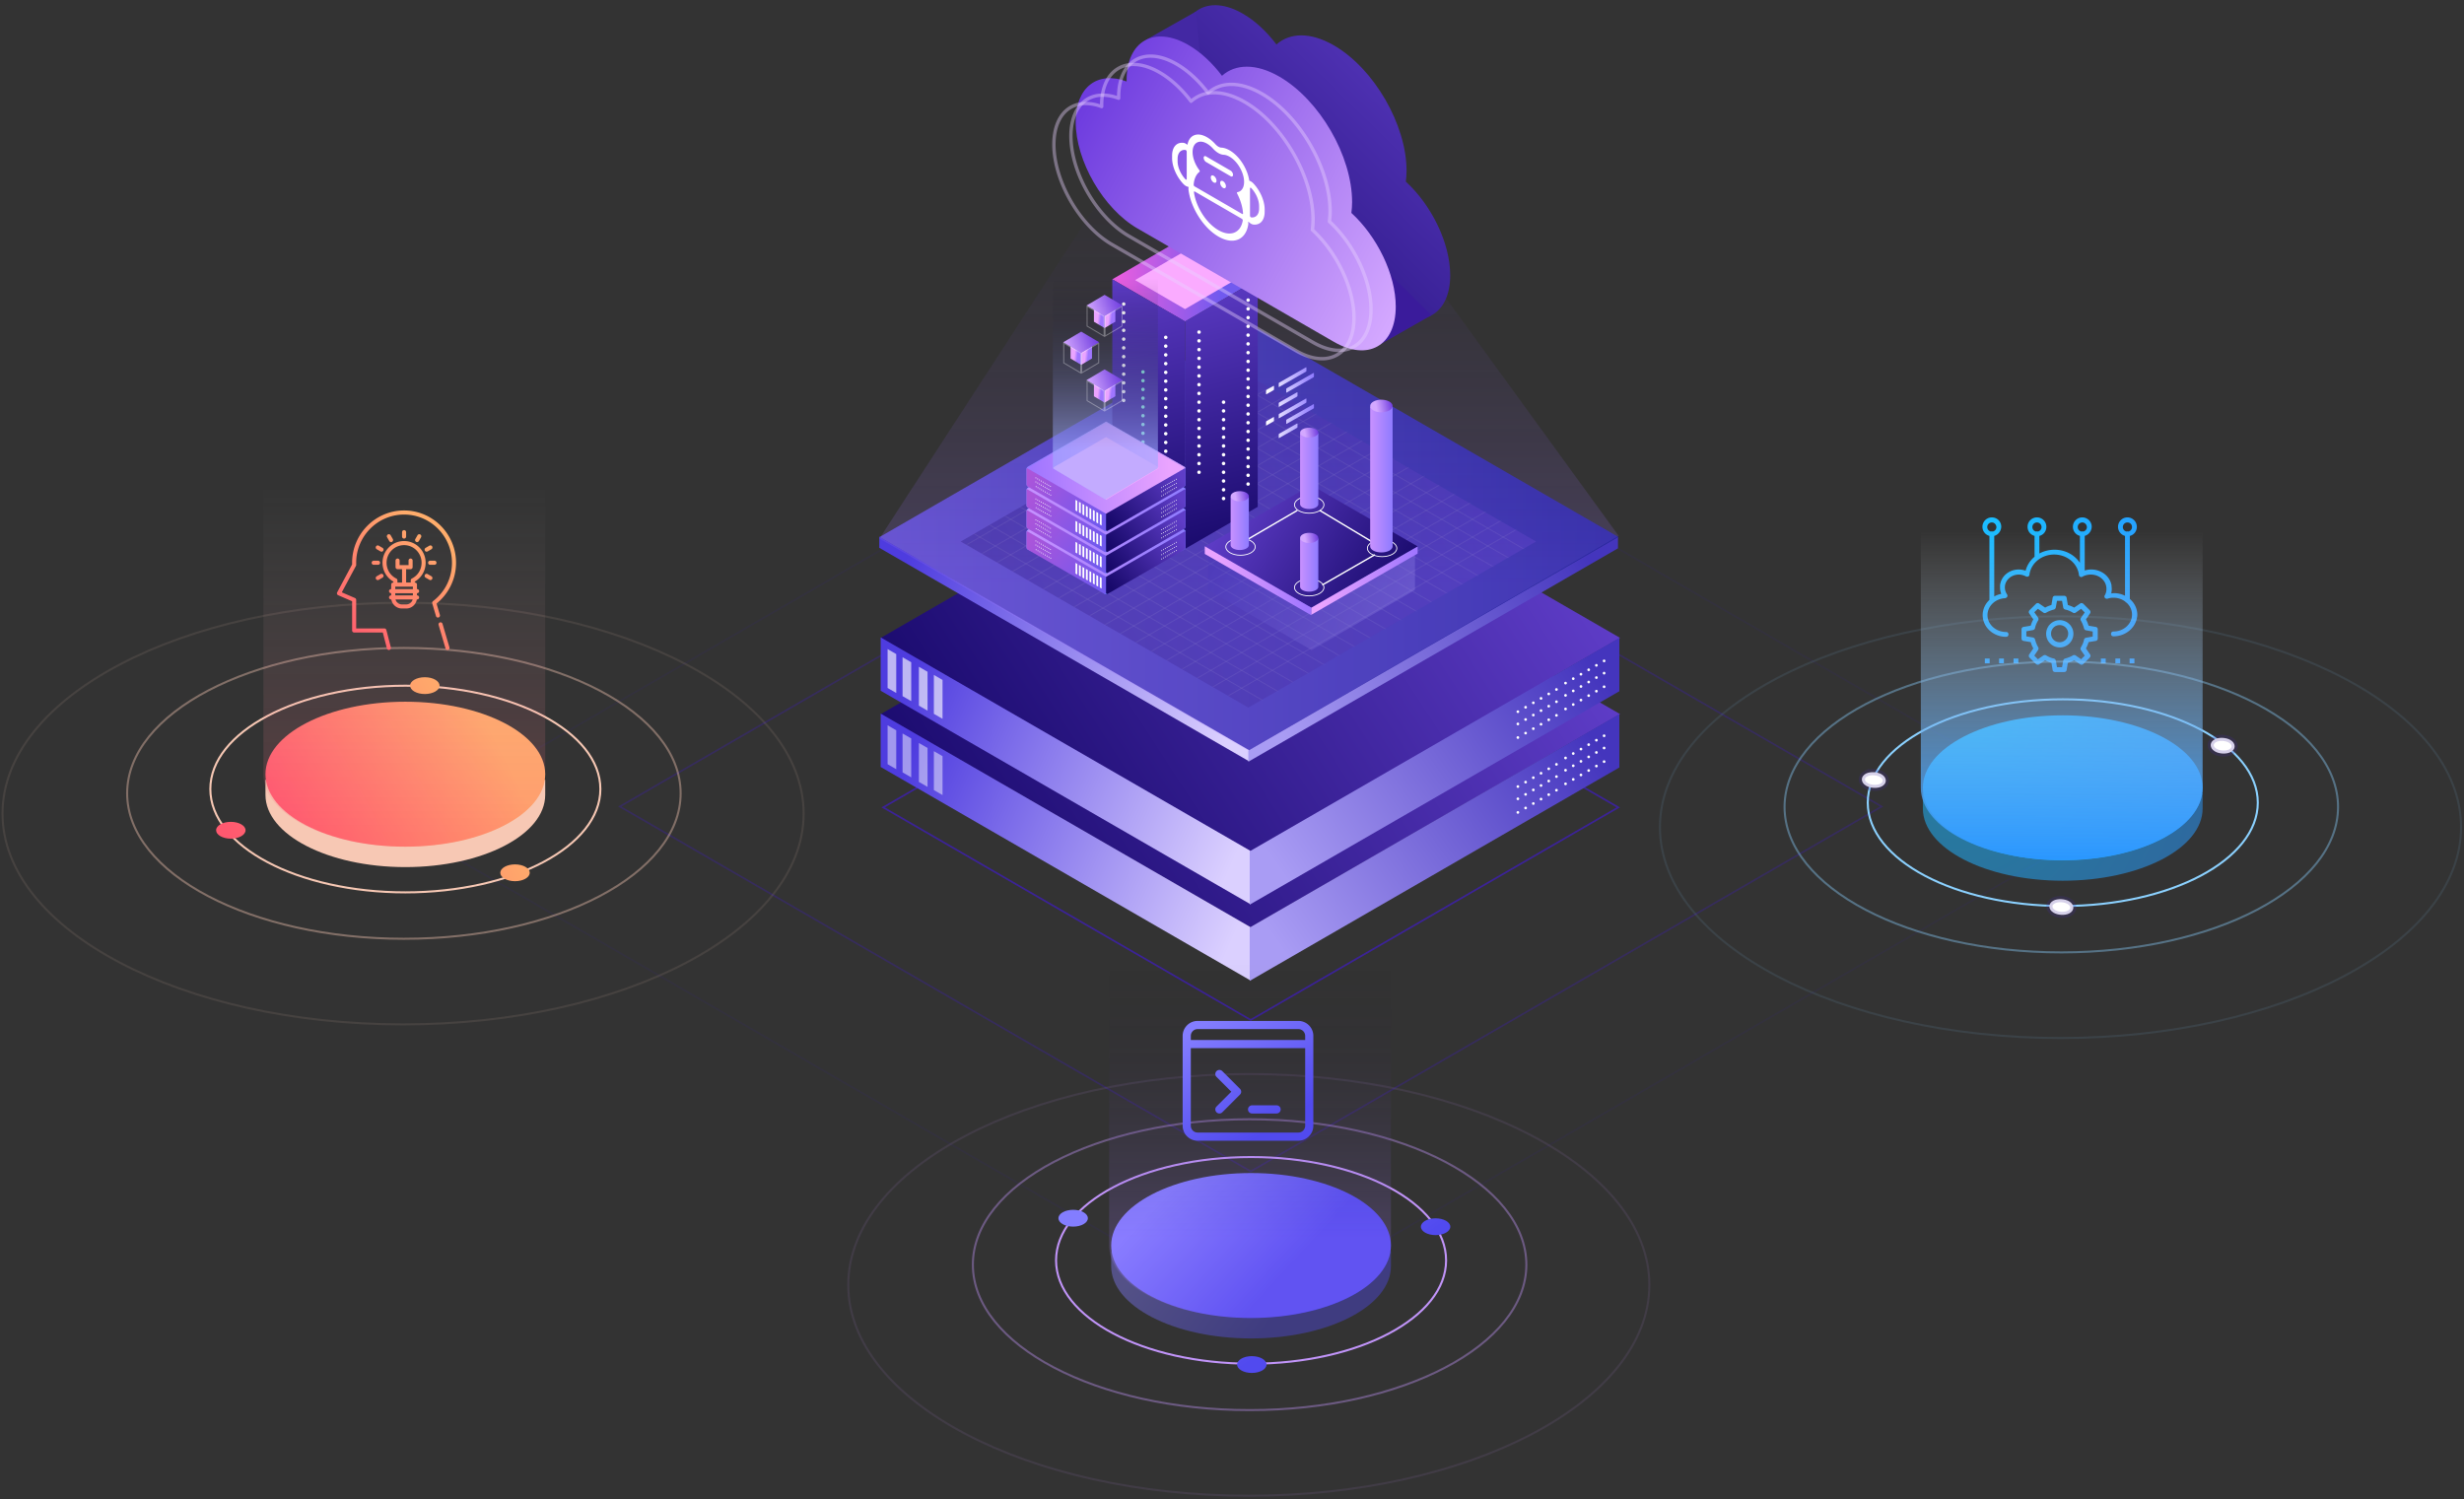 <svg width="1448" height="881" viewBox="0 0 1448 881" xmlns="http://www.w3.org/2000/svg" xmlns:xlink="http://www.w3.org/1999/xlink"><rect x="0" y="0" width="1448" height="881" fill="#333333" stroke="none"/><defs><linearGradient x1="0%" y1="66.571%" x2="94.464%" y2="31.537%" id="E"><stop stop-color="#18096B" offset="0%"/><stop stop-color="#5F3DC8" offset="100%"/></linearGradient><linearGradient x1="0%" y1="66.667%" x2="94.464%" y2="31.43%" id="a"><stop stop-color="#18096B" offset="0%"/><stop stop-color="#5F3DC8" offset="100%"/></linearGradient><linearGradient x1="98.543%" y1="73.964%" x2="0%" y2="23.958%" id="c"><stop stop-color="#A99CF4" offset="0%"/><stop stop-color="#4435BD" offset="100%"/></linearGradient><linearGradient x1="100%" y1="50%" x2="0%" y2="50%" id="d"><stop stop-color="#26259E" offset="0%"/><stop stop-color="#5F50CC" offset="100%"/></linearGradient><linearGradient x1="0%" y1="66.667%" x2="94.464%" y2="31.43%" id="e"><stop stop-color="#18096B" offset="0%"/><stop stop-color="#5F3DC8" offset="100%"/></linearGradient><linearGradient x1="0%" y1="66.322%" x2="86.049%" y2="38.154%" id="Z"><stop stop-color="#FF586F" offset="0%"/><stop stop-color="#FFAD6B" offset="100%"/></linearGradient><linearGradient x1="0%" y1="41.479%" x2="100%" y2="64.04%" id="h"><stop stop-color="#4E3CDF" offset="0%"/><stop stop-color="#DBD0FF" offset="100%"/></linearGradient><linearGradient x1="98.543%" y1="66.982%" x2="0%" y2="31.546%" id="i"><stop stop-color="#A99CF4" offset="0%"/><stop stop-color="#4435BD" offset="100%"/></linearGradient><linearGradient x1="39.045%" y1="0%" x2="39.045%" y2="77.703%" id="j"><stop stop-opacity="0" offset="0%"/><stop stop-color="#A076FF" offset="100%"/></linearGradient><linearGradient x1="25.314%" y1="50%" x2="95.236%" y2="50%" id="k"><stop stop-color="#715AEF" offset="0%"/><stop stop-color="#E75DDF" offset="100%"/></linearGradient><linearGradient x1="46.362%" y1="100%" x2="53.235%" y2="-5.71%" id="l"><stop stop-color="#18096B" offset="0%"/><stop stop-color="#5F3DC8" offset="100%"/></linearGradient><linearGradient x1="13.563%" y1="100%" x2="76.27%" y2="13.71%" id="Y"><stop stop-color="#FF586F" offset="0%"/><stop stop-color="#FFAD6B" offset="100%"/></linearGradient><linearGradient x1="0%" y1="-79200.683%" x2="100%" y2="-79200.683%" id="n"><stop stop-color="#C891FF" offset="0%"/><stop stop-color="#8F7BFF" offset="100%"/></linearGradient><linearGradient x1="98.543%" y1="78.574%" x2="0%" y2="18.949%" id="p"><stop stop-color="#7159EE" offset="0%"/><stop stop-color="#AB55DA" offset="100%"/></linearGradient><linearGradient x1="0%" y1="81.07%" x2="94.464%" y2="15.382%" id="q"><stop stop-color="#18096B" offset="0%"/><stop stop-color="#5F3DC8" offset="100%"/></linearGradient><linearGradient x1="59.009%" y1="96.799%" x2="59.009%" y2="0%" id="X"><stop stop-color="#FF586F" offset="0%"/><stop stop-color="#D8D8D8" stop-opacity="0" offset="100%"/></linearGradient><linearGradient x1="0%" y1="63.429%" x2="86.049%" y2="40.253%" id="W"><stop stop-color="#FF586F" offset="0%"/><stop stop-color="#FFAD6B" offset="100%"/></linearGradient><linearGradient x1="8.208%" y1="7.986%" x2="64.382%" y2="92.014%" id="V"><stop stop-color="#837DFF" offset="0%"/><stop stop-color="#514AEF" offset="100%"/></linearGradient><linearGradient x1="89.674%" y1="48.069%" x2="3.32%" y2="50%" id="w"><stop stop-color="#EAA4FF" offset="0%"/><stop stop-color="#A076FF" offset="100%"/></linearGradient><linearGradient x1="39.045%" y1="0%" x2="39.045%" y2="77.703%" id="y"><stop stop-opacity="0" offset="0%"/><stop stop-color="#9EABFF" offset="100%"/></linearGradient><linearGradient x1="89.967%" y1="38.201%" x2="15.802%" y2="58.031%" id="z"><stop stop-color="#84F1E0" offset="0%"/><stop stop-color="#EEFDFB" offset="100%"/></linearGradient><linearGradient x1="62.925%" y1="44.57%" x2="34.793%" y2="50%" id="A"><stop stop-color="#EAA4FF" offset="0%"/><stop stop-color="#A076FF" offset="100%"/></linearGradient><linearGradient x1="62.843%" y1="44.57%" x2="34.889%" y2="50%" id="B"><stop stop-color="#EAA4FF" offset="0%"/><stop stop-color="#A076FF" offset="100%"/></linearGradient><linearGradient x1="0%" y1="41.94%" x2="100%" y2="63.279%" id="C"><stop stop-color="#6E3CDF" offset="0%"/><stop stop-color="#D4A8FF" offset="100%"/></linearGradient><linearGradient x1="98.543%" y1="65.542%" x2="0%" y2="33.111%" id="D"><stop stop-color="#A99CF4" offset="0%"/><stop stop-color="#4435BD" offset="100%"/></linearGradient><linearGradient x1="0%" y1="37.975%" x2="100%" y2="69.813%" id="b"><stop stop-color="#4E3CDF" offset="0%"/><stop stop-color="#DBD0FF" offset="100%"/></linearGradient><linearGradient x1="89.674%" y1="47.763%" x2="3.32%" y2="50%" id="F"><stop stop-color="#EAA4FF" offset="0%"/><stop stop-color="#A076FF" offset="100%"/></linearGradient><linearGradient x1="89.674%" y1="47.725%" x2="3.32%" y2="50%" id="G"><stop stop-color="#EAA4FF" offset="0%"/><stop stop-color="#A076FF" offset="100%"/></linearGradient><linearGradient x1="0%" y1="-79200.683%" x2="100%" y2="-79200.683%" id="H"><stop stop-color="#C891FF" offset="0%"/><stop stop-color="#8F7BFF" offset="100%"/></linearGradient><linearGradient x1="100%" y1="35.507%" x2="25.451%" y2="42.734%" id="I"><stop stop-color="#6E3CDF" offset="0%"/><stop stop-color="#D4A8FF" offset="100%"/></linearGradient><linearGradient x1="0%" y1="-79200.683%" x2="100%" y2="-79200.683%" id="J"><stop stop-color="#C891FF" offset="0%"/><stop stop-color="#8F7BFF" offset="100%"/></linearGradient><linearGradient x1="100%" y1="34.184%" x2="25.451%" y2="42.07%" id="K"><stop stop-color="#6E3CDF" offset="0%"/><stop stop-color="#D4A8FF" offset="100%"/></linearGradient><linearGradient x1="0%" y1="-79200.683%" x2="100%" y2="-79200.683%" id="L"><stop stop-color="#C891FF" offset="0%"/><stop stop-color="#8F7BFF" offset="100%"/></linearGradient><linearGradient x1="100%" y1="34.371%" x2="25.451%" y2="42.164%" id="M"><stop stop-color="#6E3CDF" offset="0%"/><stop stop-color="#D4A8FF" offset="100%"/></linearGradient><linearGradient x1="0%" y1="-79200.683%" x2="100%" y2="-79200.683%" id="N"><stop stop-color="#FFF" offset="0%"/><stop stop-color="#8F7BFF" offset="100%"/></linearGradient><linearGradient x1="0%" y1="98.076%" x2="94.464%" y2="-3.567%" id="O"><stop stop-color="#18096B" offset="0%"/><stop stop-color="#5F3DC8" offset="100%"/></linearGradient><linearGradient x1="0%" y1="27.8%" x2="100%" y2="86.577%" id="P"><stop stop-color="#6E3CDF" offset="0%"/><stop stop-color="#D4A8FF" offset="100%"/></linearGradient><linearGradient x1="39.045%" y1="0%" x2="39.045%" y2="77.703%" id="U"><stop stop-opacity="0" offset="0%"/><stop stop-color="#A076FF" offset="100%"/></linearGradient><linearGradient x1="8.208%" y1="33.678%" x2="64.382%" y2="66.322%" id="R"><stop stop-color="#837DFF" offset="0%"/><stop stop-color="#514AEF" offset="100%"/></linearGradient><linearGradient x1="8.208%" y1="41.345%" x2="64.382%" y2="58.655%" id="S"><stop stop-color="#837DFF" offset="0%"/><stop stop-color="#514AEF" offset="100%"/></linearGradient><linearGradient x1="8.208%" y1="36.571%" x2="64.382%" y2="63.429%" id="T"><stop stop-color="#837DFF" offset="0%"/><stop stop-color="#514AEF" offset="100%"/></linearGradient><linearGradient x1="50%" y1="8.885%" x2="50%" y2="100%" id="ac"><stop stop-color="#D8D8D8" stop-opacity="0" offset="0%"/><stop stop-color="#2A97FF" offset="100%"/></linearGradient><path d="M46.837.003L1.786 25.973c-1.066.625-1.724.782-1.724 2.002L46.837 55.79l46.775-27.94c0-1.22-.658-1.252-1.723-1.877L46.837.003z" id="v"/><path d="M46.837.003L1.786 25.973c-1.066.625-1.724.782-1.724 2.002L46.837 55.79l46.775-27.94c0-1.22-.658-1.252-1.723-1.877L46.837.003z" id="t"/><path d="M46.837.003L1.786 25.973c-1.066.625-1.724.782-1.724 2.002L46.837 55.79l46.775-27.94c0-1.22-.658-1.252-1.723-1.877L46.837.003z" id="r"/><path d="M46.837.003L1.786 25.973c-1.066.625-1.724.782-1.724 2.002L46.837 55.79l46.775-27.94c0-1.22-.658-1.252-1.723-1.877L46.837.003z" id="m"/><path id="f" d="M0 97.6L169.048 0l169.048 97.6-169.048 97.6z"/><radialGradient cx="11.133%" cy="0%" fx="11.133%" fy="0%" r="121.892%" gradientTransform="scale(.998 1) rotate(43.097 .111 0)" id="Q"><stop stop-color="#1ABFFF" offset="0%"/><stop stop-color="#2A97FF" offset="100%"/></radialGradient><radialGradient cx="11.133%" cy="0%" fx="11.133%" fy="0%" r="229.253%" gradientTransform="scale(.416 1) rotate(21.301 .19 .415)" id="aa"><stop stop-color="#1ABFFF" offset="0%"/><stop stop-color="#2A97FF" offset="100%"/></radialGradient><radialGradient cx="11.133%" cy="0%" fx="11.133%" fy="0%" r="190.629%" gradientTransform="scale(.518 1) rotate(25.905 .163 .225)" id="ab"><stop stop-color="#1ABFFF" offset="0%"/><stop stop-color="#2A97FF" offset="100%"/></radialGradient></defs><g fill="none" fill-rule="evenodd"><path d="M735 349.578L951.001 474.5 735 599.422 518.999 474.5 735 349.578z" stroke="#3B2298"/><path d="M735 259.578L1105.754 474 735 688.422 364.246 474 735 259.578z" stroke="#3B2298" opacity=".4"/><path d="M735 197.578L1233.706 486 735 774.422 236.294 486 735 197.578z" stroke="#3B2298" opacity=".1"/><path fill="url(#a)" d="M.8 125.414L218.023 0l217.223 125.414-217.223 125.414z" transform="translate(516.8 294.259)"/><path fill="url(#b)" d="M.733 125.136L217.956 250.55v31.354L.733 156.49z" transform="translate(516.8 294.259)"/><path d="M548.8 441.458l5.091 2.94v22.862l-5.091-2.94v-22.862zm-8.8-4.8l5.091 2.94v22.862L540 459.52v-22.862zm-9.6-5.6l5.091 2.94v22.862l-5.091-2.94v-22.862zm-8.8-4.8l5.091 2.94v22.862l-5.091-2.94v-22.862z" fill="#FFF" opacity=".472"/><path fill="url(#c)" transform="matrix(-1 0 0 1 1169.223 294.259)" d="M217.6 125.44l217.223 125.414v31.353L217.6 156.793z"/><g stroke="#FFF" stroke-dasharray="0,5.232" stroke-linecap="round" stroke-width="1.6"><path d="M920 452.658l26.4-15.2m-26.4 23.2l26.4-15.2m-26.4 0l26.4-15.2M892 469.458l26.4-15.2m-26.4 23.2l26.4-15.2m-26.4 0l26.4-15.2"/></g><path fill="url(#a)" d="M.8 125.414L218.023 0l217.223 125.414-217.223 125.414z" transform="translate(516.8 249.459)"/><path fill="url(#b)" d="M.733 125.136L217.956 250.55v31.354L.733 156.49z" transform="translate(516.8 249.459)"/><path d="M548.8 396.659l5.091 2.939v22.862l-5.091-2.94V396.66zm-8.8-4.8l5.091 2.939v22.862L540 414.72V391.86zm-9.6-5.6l5.091 2.939v22.862l-5.091-2.94V386.26zm-8.8-4.8l5.091 2.939v22.862l-5.091-2.94V381.46z" fill="#FFF" opacity=".628"/><path fill="url(#c)" transform="matrix(-1 0 0 1 1169.223 249.459)" d="M217.6 125.44l217.223 125.414v31.353L217.6 156.793z"/><g stroke="#FFF" stroke-dasharray="0,5.232" stroke-linecap="round" stroke-width="1.6"><path d="M920 408.659l26.4-15.2m-26.4 23.2l26.4-15.2m-26.4 0l26.4-15.2M892 425.458l26.4-15.2m-26.4 23.2l26.4-15.2m-26.4 0l26.4-15.2"/></g><g><path fill="url(#d)" d="M.8 125.414L218.023 0l217.223 125.414-217.223 125.414z" transform="translate(516 190.259)"/><path fill="url(#e)" opacity=".391" d="M48.578 128l169.048-97.6L386.674 128l-169.048 97.6z" transform="translate(516 190.259)"/><g opacity=".435" transform="translate(564.8 220.659)"><mask id="g" fill="#fff"><use xlink:href="#f"/></mask><g fill="#D8D8D8" opacity=".224" mask="url(#g)"><path d="M-31.302 70.882l.566-.326 226.274 130.64-.566.326zM41.106 29.078l.565-.327 226.274 130.64-.565.326zM-22.251 65.657l.565-.327L204.59 195.97l-.566.326zM50.157 23.852l.565-.327 226.274 130.64-.565.326zM-13.2 60.431l.565-.327 226.275 130.64-.566.327zM59.207 18.626l.566-.326 226.274 130.64-.565.326zM-4.15 55.205l.566-.326 226.275 130.64-.566.326zM68.258 13.4l.566-.326 226.274 130.64-.565.326zM4.902 49.98l.565-.327 226.275 130.64-.566.326zM77.31 8.175l.565-.326 226.274 130.64-.565.326zM13.953 44.754l.565-.326 226.274 130.64-.565.326zM86.36 2.95l.566-.327L313.2 133.263l-.565.326zM23.004 39.529l.565-.327 226.274 130.64-.565.326zM95.411-2.276l.566-.326 226.274 130.639-.565.327zM32.055 34.303l.565-.326 226.274 130.639-.565.327zM104.462-7.501l.566-.327 226.274 130.64-.566.326z"/><g><path d="M107.098-16.318l.566-.326 226.274 130.64-.566.326zM116.149-21.543l.565-.327L342.99 108.77l-.566.326z"/></g></g><g fill="#D8D8D8" opacity=".224" mask="url(#g)"><path d="M360.902 70.882l-.566-.326-226.274 130.64.566.326zM288.494 29.078l-.565-.327-226.274 130.64.565.326zM351.851 65.657l-.565-.327L125.01 195.97l.566.326zM279.443 23.852l-.565-.327-226.274 130.64.565.326zM342.8 60.431l-.565-.327-226.275 130.64.566.327zM270.392 18.626l-.565-.326L43.553 148.94l.565.326zM333.75 55.205l-.566-.326-226.275 130.64.566.326zM261.342 13.4l-.566-.326-226.274 130.64.565.326zM324.698 49.98l-.565-.327-226.275 130.64.566.326zM252.29 8.175l-.565-.326L25.45 138.489l.565.326zM315.647 44.754l-.565-.326-226.275 130.64.566.326zM243.24 2.95l-.566-.327L16.4 133.263l.565.326zM306.596 39.529l-.565-.327-226.274 130.64.565.326zM234.189-2.276l-.566-.326L7.349 128.037l.565.327zM297.545 34.303l-.565-.326L70.706 164.616l.565.327zM225.138-7.501l-.566-.327-226.274 130.64.566.326z"/><g><path d="M222.502-16.318l-.566-.326-226.274 130.64.566.326zM213.451-21.543l-.565-.327L-13.39 108.77l.566.326z"/></g></g></g><path fill="url(#h)" d="M.733 125.136L217.956 250.55v6.554L.733 131.69z" transform="translate(516 190.259)"/><path fill="url(#i)" transform="matrix(-1 0 0 1 1168.423 190.259)" d="M217.6 125.44l217.223 125.414v6.553L217.6 131.993z"/></g><path fill-opacity=".2" fill="url(#j)" fill-rule="nonzero" d="M206.4 0L.8 316.528l216.8 124.558 217.646-126.153z" transform="translate(516)"/><g><path fill="url(#k)" transform="matrix(-1 0 0 1 739.12 139.302)" d="M42.732 0L0 24.846l42.732 24.846 42.733-24.846z"/><path fill="#FAABFF" fill-rule="nonzero" d="M696.388 147.538l29.346 17.063-29.346 17.063L667.04 164.6z"/><path fill="url(#l)" transform="matrix(-1 0 0 1 781.853 139.302)" d="M85.465 49.554L42.732 24.846v133.706l42.733 24.709z"/><path fill="url(#l)" transform="matrix(-1 0 0 1 696.388 139.302)" d="M0 49.524l42.732-24.678v133.737L0 183.26z"/><path stroke="#FFF" stroke-width="2.059" stroke-linecap="round" stroke-dasharray="0,5.148" d="M704.625 195.17v83.122M685.061 198.26v83.12M719.041 236.353v61.5M660.348 178.698v61.5M733.457 176.366v110.162"/><path stroke="#8BEDDF" stroke-width="2.059" stroke-linecap="round" stroke-dasharray="0,5.148" d="M671.675 218.578V328.74"/><g><path d="M696.718 312.37c-.157-.814-.752-.908-1.692-1.44l-45.051-25.97-45.052 25.97c-.846.5-1.441.688-1.63 1.377a.283.283 0 00-.093.219v9.038c0 .594.313 1.126.815 1.44l34.744 16.582h.031l10.276 9.355c.157.094.752.313.909.282.313.063.97-.313.97-.313.252-.063 10.246-9.355 10.246-9.355l34.744-16.583c.501-.282.814-.845.814-1.44v-9.038c0-.031 0-.094-.03-.125z" fill="#6687FF" fill-rule="nonzero"/><g transform="translate(603.2 284.713)"><mask id="o" fill="#fff"><use xlink:href="#m"/></mask><path d="M46.837.003L1.786 25.973c-1.066.625-1.724.782-1.724 2.002L46.837 55.79l46.775-27.94c0-1.22-.658-1.252-1.723-1.877L46.837.003z" fill="url(#n)" fill-rule="nonzero" mask="url(#o)"/></g><path d="M0 9.469c0 .563.313 1.126.846 1.408l45.02 25.97c.407.25.909-.063.909-.533v-9.507l-3.603-2.097L.532.118A.361.361 0 000 .43v9.038z" transform="translate(603.2 312.193)" fill="url(#p)"/><path d="M3.367 24.96L.17 26.807v9.476c0 .5.533.782.94.563l44.99-25.938c.5-.282.814-.845.814-1.44V.432a.347.347 0 00-.353-.357.404.404 0 00-.18.044L3.367 24.96z" transform="translate(649.803 312.193)" fill="url(#q)"/><path d="M617.451 328.014l-8.647-4.975m73.879 2.982l8.647-4.975m-8.647 7.45l8.647-4.975m-74.032 1.716l-8.647-4.975m74.032 3.38l8.647-4.974m-74.032 4.191l-8.647-4.974" stroke="#FFF" stroke-width=".572" stroke-linecap="round" stroke-dasharray="0,1.236"/><path d="M632.026 330.815l1.071.612v6.238l-1.071-.611v-6.239zm2.043 1.148l1.072.612v6.238l-1.072-.612v-6.238zm2.043 1.212l1.071.611v6.239l-1.071-.612v-6.238zm2.043 1.148l1.072.611v6.238l-1.072-.61v-6.24zm2.044 1.218l1.072.611v6.239l-1.072-.612v-6.238zm2.043 1.147l1.072.612v6.238l-1.072-.61v-6.24zm2.043 1.212l1.072.612v6.238l-1.072-.611V337.9zm2.043 1.148l1.072.611v6.24l-1.072-.612v-6.24z" fill="#FFF" fill-rule="nonzero"/><path d="M679.723 311.085l-29.744-17.145-29.743 17.145c-.703.413-1.138.516-1.138 1.322l30.881 18.364 30.881-18.447c0-.806-.434-.826-1.137-1.24" fill="#EAFFFA" fill-rule="nonzero"/><g><path d="M696.718 300.015c-.157-.814-.752-.908-1.692-1.44l-45.051-25.969-45.052 25.97c-.846.5-1.441.688-1.63 1.376a.283.283 0 00-.093.219v9.039c0 .594.313 1.126.815 1.439l34.744 16.582h.031l10.276 9.356c.157.093.752.312.909.281.313.063.97-.313.97-.313.252-.062 10.246-9.355 10.246-9.355l34.744-16.583c.501-.281.814-.844.814-1.439v-9.038c0-.032 0-.094-.03-.125z" fill="#6687FF" fill-rule="nonzero"/><g transform="translate(603.2 272.359)"><mask id="s" fill="#fff"><use xlink:href="#r"/></mask><path d="M46.837.003L1.786 25.973c-1.066.625-1.724.782-1.724 2.002L46.837 55.79l46.775-27.94c0-1.22-.658-1.252-1.723-1.877L46.837.003z" fill="url(#n)" fill-rule="nonzero" mask="url(#s)"/></g><path d="M0 9.469c0 .563.313 1.126.846 1.408l45.02 25.97c.407.25.909-.063.909-.533v-9.507l-3.603-2.097L.532.118A.361.361 0 000 .43v9.038z" transform="translate(603.2 299.838)" fill="url(#p)"/><path d="M3.367 24.96L.17 26.807v9.476c0 .5.533.782.94.563l44.99-25.938c.5-.282.814-.845.814-1.44V.432a.347.347 0 00-.353-.357.404.404 0 00-.18.044L3.367 24.96z" transform="translate(649.803 299.838)" fill="url(#q)"/><path d="M617.451 315.66l-8.647-4.975m73.879 2.981l8.647-4.975m-8.647 7.45l8.647-4.974m-74.032 1.716l-8.647-4.975m74.032 3.38l8.647-4.975m-74.032 4.192l-8.647-4.975" stroke="#FFF" stroke-width=".572" stroke-linecap="round" stroke-dasharray="0,1.236"/><path d="M632.026 318.46l1.071.612v6.238l-1.071-.61v-6.24zm2.043 1.148l1.072.612v6.238l-1.072-.611v-6.239zm2.043 1.212l1.071.612v6.238l-1.071-.611v-6.239zm2.043 1.148l1.072.611v6.239l-1.072-.611v-6.24zm2.044 1.218l1.072.611v6.24l-1.072-.612v-6.24zm2.043 1.148l1.072.611v6.239l-1.072-.612v-6.238zm2.043 1.211l1.072.612v6.239l-1.072-.612v-6.239zm2.043 1.148l1.072.612v6.238l-1.072-.611v-6.239z" fill="#FFF" fill-rule="nonzero"/><path d="M679.723 298.73l-29.744-17.145-29.743 17.145c-.703.413-1.138.516-1.138 1.322l30.881 18.364 30.881-18.447c0-.805-.434-.826-1.137-1.239" fill="#EAFFFA" fill-rule="nonzero"/></g><g><path d="M696.718 287.66c-.157-.814-.752-.907-1.692-1.44l-45.051-25.969-45.052 25.97c-.846.5-1.441.688-1.63 1.376a.283.283 0 00-.093.22v9.038c0 .594.313 1.126.815 1.439l34.744 16.583h.031l10.276 9.355c.157.094.752.313.909.282.313.062.97-.313.97-.313.252-.063 10.246-9.356 10.246-9.356l34.744-16.582c.501-.282.814-.845.814-1.44v-9.038c0-.031 0-.094-.03-.125z" fill="#6687FF" fill-rule="nonzero"/><g transform="translate(603.2 260.004)"><mask id="u" fill="#fff"><use xlink:href="#t"/></mask><path d="M46.837.003L1.786 25.973c-1.066.625-1.724.782-1.724 2.002L46.837 55.79l46.775-27.94c0-1.22-.658-1.252-1.723-1.877L46.837.003z" fill="url(#n)" fill-rule="nonzero" mask="url(#u)"/></g><path d="M0 9.469c0 .563.313 1.126.846 1.408l45.02 25.97c.407.25.909-.063.909-.533v-9.507l-3.603-2.097L.532.118A.361.361 0 000 .43v9.038z" transform="translate(603.2 287.484)" fill="url(#p)"/><path d="M3.367 24.96L.17 26.807v9.476c0 .5.533.782.94.563l44.99-25.938c.5-.282.814-.845.814-1.44V.432a.347.347 0 00-.353-.357.404.404 0 00-.18.044L3.367 24.96z" transform="translate(649.803 287.484)" fill="url(#q)"/><path d="M617.451 303.305l-8.647-4.975m73.879 2.981l8.647-4.975m-8.647 7.451l8.647-4.975m-74.032 1.716l-8.647-4.975m74.032 3.38l8.647-4.974m-74.032 4.191l-8.647-4.975" stroke="#FFF" stroke-width=".572" stroke-linecap="round" stroke-dasharray="0,1.236"/><path d="M632.026 306.106l1.071.611v6.239l-1.071-.611v-6.24zm2.043 1.148l1.072.611v6.239l-1.072-.612v-6.238zm2.043 1.211l1.071.612v6.238l-1.071-.611v-6.239zm2.043 1.148l1.072.612v6.238l-1.072-.611v-6.239zm2.044 1.218l1.072.612v6.238l-1.072-.611v-6.239zm2.043 1.148l1.072.612v6.238l-1.072-.611v-6.239zm2.043 1.212l1.072.611v6.239l-1.072-.612v-6.238zm2.043 1.148l1.072.611v6.239l-1.072-.612v-6.238z" fill="#FFF" fill-rule="nonzero"/><path d="M679.723 286.375l-29.744-17.145-29.743 17.145c-.703.414-1.138.517-1.138 1.322l30.881 18.364 30.881-18.446c0-.806-.434-.826-1.137-1.24" fill="#EAFFFA" fill-rule="nonzero"/></g><g><path d="M696.718 275.305c-.157-.813-.752-.907-1.692-1.439l-45.051-25.97-45.052 25.97c-.846.5-1.441.688-1.63 1.377a.283.283 0 00-.093.219v9.038c0 .594.313 1.126.815 1.44l34.744 16.582h.031l10.276 9.355c.157.094.752.313.909.282.313.063.97-.313.97-.313.252-.063 10.246-9.355 10.246-9.355l34.744-16.583c.501-.282.814-.845.814-1.44v-9.038c0-.031 0-.094-.03-.125z" fill="#6687FF" fill-rule="nonzero"/><g transform="translate(603.2 247.65)"><mask id="x" fill="#fff"><use xlink:href="#v"/></mask><path d="M46.837.003L1.786 25.973c-1.066.625-1.724.782-1.724 2.002L46.837 55.79l46.775-27.94c0-1.22-.658-1.252-1.723-1.877L46.837.003z" fill="url(#w)" fill-rule="nonzero" mask="url(#x)"/></g><path d="M0 9.469c0 .563.313 1.126.846 1.408l45.02 25.97c.407.25.909-.063.909-.533v-9.507l-3.603-2.097L.532.118A.361.361 0 000 .43v9.038z" transform="translate(603.2 275.129)" fill="url(#p)"/><path d="M3.367 24.96L.17 26.807v9.476c0 .5.533.782.94.563l44.99-25.938c.5-.282.814-.845.814-1.44V.432a.347.347 0 00-.353-.357.404.404 0 00-.18.044L3.367 24.96z" transform="translate(649.803 275.129)" fill="url(#q)"/><path d="M617.451 290.95l-8.647-4.975m73.879 2.982l8.647-4.975m-8.647 7.45l8.647-4.975m-74.032 1.716l-8.647-4.975m74.032 3.38l8.647-4.974m-74.032 4.192l-8.647-4.975" stroke="#FFF" stroke-width=".572" stroke-linecap="round" stroke-dasharray="0,1.236"/><path d="M632.026 293.751l1.071.612v6.238l-1.071-.611v-6.239zm2.043 1.148l1.072.612v6.238l-1.072-.611v-6.239zm2.043 1.212l1.071.611v6.239l-1.071-.612v-6.238zm2.043 1.148l1.072.611v6.238l-1.072-.61v-6.24zm2.044 1.218l1.072.611v6.239l-1.072-.612v-6.238zm2.043 1.147l1.072.612v6.238l-1.072-.61v-6.24zm2.043 1.212l1.072.612v6.238l-1.072-.611v-6.239zm2.043 1.148l1.072.611v6.24l-1.072-.612v-6.239z" fill="#FFF" fill-rule="nonzero"/><path d="M679.723 274.02l-29.744-17.144-29.743 17.145c-.703.413-1.138.516-1.138 1.322l30.881 18.364 30.881-18.447c0-.806-.434-.826-1.137-1.24" fill="#FAABFF" fill-rule="nonzero"/><path d="M72.04 111.81c.012.077.019.165.019.264L41.178 130.52l-30.881-18.363c0-.134.012-.248.035-.347h-.035V.618h61.762V111.81h-.02z" fill-opacity=".6" fill="url(#y)" fill-rule="nonzero" transform="translate(608.406 163.12)"/></g></g><g><g fill-rule="nonzero"><path fill="url(#z)" transform="matrix(-1 0 0 1 641.726 199.644)" d="M6.303 0l-6.3 3.725 6.3 3.726 6.3-3.726z"/><path fill="url(#A)" transform="matrix(-1 0 0 1 648.01 199.644)" d="M12.594 7.454l-6.3-3.725v7.312l6.3 3.726z"/><path fill="url(#B)" transform="matrix(-1 0 0 1 635.42 199.644)" d="M0 7.44l6.3-3.724v7.347L0 14.79z"/></g><path fill="url(#C)" transform="matrix(-1 0 0 1 645.968 194.898)" d="M10.572 0L.004 6.244l10.568 6.244L21.14 6.244z"/><path d="M645.664 201.648l-9.996 5.906v11.593l9.996-5.907v-11.592zM625.11 201.626v11.651l9.996 5.906v-11.65l-9.996-5.907z" stroke="#FFF" stroke-width=".572" opacity=".331"/><g><g fill-rule="nonzero"><path fill="url(#z)" transform="matrix(-1 0 0 1 655.455 178.023)" d="M6.303 0l-6.3 3.725 6.3 3.726 6.3-3.726z"/><path fill="url(#A)" transform="matrix(-1 0 0 1 661.739 178.023)" d="M12.594 7.454l-6.3-3.725v7.312l6.3 3.726z"/><path fill="url(#B)" transform="matrix(-1 0 0 1 649.15 178.023)" d="M0 7.44l6.3-3.724v7.347L0 14.79z"/></g><path fill="url(#C)" transform="matrix(-1 0 0 1 659.697 173.277)" d="M10.572 0L.004 6.244l10.568 6.244L21.14 6.244z"/><path d="M659.393 180.028l-9.996 5.906v11.592l9.996-5.906v-11.592zM638.839 180.006v11.65l9.996 5.907v-11.651l-9.996-5.906z" stroke="#FFF" stroke-width=".572" opacity=".331"/></g><g><g fill-rule="nonzero"><path fill="url(#z)" transform="matrix(-1 0 0 1 655.455 221.854)" d="M6.303 0l-6.3 3.725 6.3 3.726 6.3-3.726z"/><path fill="url(#A)" transform="matrix(-1 0 0 1 661.739 221.854)" d="M12.594 7.454l-6.3-3.725v7.312l6.3 3.726z"/><path fill="url(#B)" transform="matrix(-1 0 0 1 649.15 221.854)" d="M0 7.44l6.3-3.724v7.347L0 14.79z"/></g><path fill="url(#C)" transform="matrix(-1 0 0 1 659.697 217.108)" d="M10.572 0L.004 6.244l10.568 6.244L21.14 6.244z"/><path d="M659.393 223.859l-9.996 5.906v11.592l9.996-5.906v-11.592zM638.839 223.837v11.65l9.996 5.907v-11.651l-9.996-5.906z" stroke="#FFF" stroke-width=".572" opacity=".331"/></g></g></g><g><path fill="url(#D)" opacity=".26" d="M81.3 106.318l42.22.22v24.15h-.288l.288.168-60.8 35.336-60.8-35.336.288-.167H1.92v-24.786l42.552.223L62.72 95.52z" transform="translate(708 215.859)"/><path fill="url(#E)" transform="matrix(-1 0 0 1 833.195 215.859)" d="M62.598 69.28L.023 105.303l62.575 36.024 62.574-36.024z"/><path fill="url(#F)" fill-rule="nonzero" transform="matrix(-1 0 0 1 895.603 215.859)" d="M125.089 141.357l-62.575-36.023v4.144l62.575 36.024z"/><path fill="url(#G)" fill-rule="nonzero" transform="matrix(-1 0 0 1 770.575 215.859)" d="M0 141.231l62.575-36.023v4.483L0 145.714z"/><path d="M769.37 301.611c4.777 0 8.65-2.212 8.65-4.941 0-2.73-3.873-4.942-8.65-4.942s-8.65 2.212-8.65 4.942c0 2.729 3.873 4.941 8.65 4.941zM729.006 326.32c4.777 0 8.65-2.212 8.65-4.941 0-2.73-3.873-4.942-8.65-4.942s-8.65 2.213-8.65 4.942c0 2.73 3.873 4.942 8.65 4.942zM812.205 327.144c4.777 0 8.65-2.212 8.65-4.942 0-2.729-3.873-4.941-8.65-4.941s-8.649 2.212-8.649 4.941c0 2.73 3.872 4.942 8.65 4.942zM769.37 350.206c4.777 0 8.65-2.212 8.65-4.941 0-2.73-3.873-4.942-8.65-4.942s-8.65 2.212-8.65 4.942c0 2.729 3.873 4.941 8.65 4.941z" stroke="#FFF" stroke-width=".5"/><path stroke="#FFF" stroke-width=".824" d="M775.548 299.965l32.127 19.273"/><path d="M56.017 80.527h-.001V38.805h10.708v41.722h-.001c-.072 1.528-2.441 2.755-5.353 2.755s-5.28-1.227-5.353-2.755z" fill="url(#H)" fill-rule="nonzero" transform="translate(708 215.859)"/><path d="M61.37 41.276c2.957 0 5.354-1.29 5.354-2.883 0-1.592-2.397-2.882-5.354-2.882-2.957 0-5.354 1.29-5.354 2.882s2.397 2.883 5.354 2.883z" fill="url(#I)" transform="translate(708 215.859)"/><path d="M97.206 105.346h-.002v-82.19h13.18v82.19h-.002c-.09 1.924-3.005 3.469-6.588 3.469-3.584 0-6.5-1.545-6.588-3.469z" fill="url(#J)" fill-rule="nonzero" transform="translate(708 215.859)"/><path d="M103.794 26.45c3.64 0 6.59-1.659 6.59-3.706 0-2.047-2.95-3.706-6.59-3.706-3.64 0-6.59 1.66-6.59 3.706 0 2.047 2.95 3.707 6.59 3.707z" fill="url(#K)" transform="translate(708 215.859)"/><path d="M56.017 129.075h-.001V100.61h10.708v28.465h-.001c-.072 1.554-2.441 2.802-5.353 2.802s-5.28-1.248-5.353-2.802z" fill="url(#L)" fill-rule="nonzero" transform="translate(708 215.859)"/><path d="M61.37 103.271c2.957 0 5.354-1.34 5.354-2.993 0-1.654-2.397-2.994-5.354-2.994-2.957 0-5.354 1.34-5.354 2.994 0 1.653 2.397 2.993 5.354 2.993z" fill="url(#M)" transform="translate(708 215.859)"/><path stroke="#FFF" stroke-width=".824" stroke-linecap="round" d="M777.36 343.618l30.315-17.462"/><path d="M54.497 33.233v1.82c0 .202-.123.436-.276.523l-10.49 5.991c-.153.087-.277-.005-.277-.206v-1.82c0-.202.124-.436.276-.523l10.491-5.991c.153-.087.276.005.276.206zm-13.804-3.768v1.82c0 .201-.123.435-.276.522l-4.14 2.365c-.153.087-.277-.005-.277-.206v-1.821c0-.201.124-.435.276-.522l4.141-2.365c.153-.087.276.005.276.207zm23.467-7.577v1.821c0 .201-.124.435-.276.522l-15.737 8.987c-.152.087-.276-.005-.276-.206v-1.82c0-.202.124-.436.276-.523l15.737-8.987c.152-.087.276.005.276.206zm-4.417-3.303v1.82c0 .202-.124.435-.276.522L43.73 29.915c-.152.087-.276-.005-.276-.207v-1.82c0-.201.124-.435.276-.522l15.737-8.987c.152-.088.276.005.276.206zm-5.246-3.698v1.821c0 .201-.123.435-.276.522l-10.49 5.991c-.153.088-.277-.005-.277-.206v-1.82c0-.202.124-.435.276-.522l10.491-5.992c.153-.087.276.005.276.206zM40.693 11.12v1.82c0 .202-.123.435-.276.522l-4.14 2.365c-.153.087-.277-.005-.277-.206V13.8c0-.202.124-.435.276-.523l4.141-2.365c.153-.087.276.006.276.207zM64.16 3.543v1.82c0 .201-.124.435-.276.522l-15.737 8.988c-.152.087-.276-.006-.276-.207v-1.82c0-.202.124-.435.276-.522l15.737-8.988c.152-.087.276.005.276.207zM59.743.239v1.82c0 .202-.124.436-.276.523L43.73 11.569c-.152.087-.276-.005-.276-.206v-1.82c0-.202.124-.436.276-.523L59.467.033c.152-.087.276.005.276.206z" fill="url(#N)" fill-rule="nonzero" transform="translate(708 215.859)"/><path stroke="#FFF" stroke-width=".824" d="M762.368 299.965l-29.655 17.296"/><path d="M15.202 104.591H15.2V76.126h10.709v28.465h-.002c-.072 1.554-2.44 2.802-5.353 2.802-2.911 0-5.28-1.248-5.352-2.802z" fill="url(#L)" fill-rule="nonzero" transform="translate(708 215.859)"/><path d="M20.554 78.787c2.958 0 5.355-1.34 5.355-2.993 0-1.654-2.397-2.994-5.355-2.994-2.957 0-5.354 1.34-5.354 2.994 0 1.653 2.397 2.993 5.354 2.993z" fill="url(#M)" transform="translate(708 215.859)"/></g><g><path d="M208.548 103.676c.28-2.111.425-4.238.432-6.368 0-27.09-19.137-60.104-42.746-73.733-13.72-7.919-25.894-7.504-33.718-.497-5.68-7.504-12.441-13.89-19.716-18.088C92.729-6.596 76.464 2.679 76.464 25.726c0 .229.026.466.03.7-17.02-6.36-29.954 3.192-29.954 23.717 0 23.03 16.269 51.088 36.335 62.674l115.422 66.632c20.066 11.586 36.335 2.311 36.335-20.736 0-18.918-11.011-41.239-26.084-55.037z" fill="url(#O)" transform="translate(617.6 3.059)"/><path fill="#4328A3" d="M702.577 6.916l-29.382 16.623 32.001 7.528z"/><path fill="#3A1B9B" d="M811.353 202.256l29.816-17.008-24.151-24.071z"/><path d="M175.988 103.904c.28-2.111.425-4.238.432-6.368 0-27.09-19.137-60.104-42.746-73.733-13.72-7.919-25.894-7.504-33.718-.497-5.68-7.504-12.441-13.889-19.716-18.088C60.169-6.368 43.904 2.907 43.904 25.954c0 .229.026.466.03.7-17.02-6.36-29.954 3.192-29.954 23.717 0 23.03 16.269 51.088 36.335 62.674l115.422 66.632c20.066 11.586 36.335 2.311 36.335-20.736 0-18.917-11.011-41.239-26.084-55.037z" fill="url(#P)" transform="translate(618.16 21.23)"/><path d="M735.323 127.772c2.7.285 4.61-1.648 4.61-5.23v-1.407c0-3.581-1.91-7.739-4.61-10.582-.356-.374-.747-.296-.747.147v16.059c0 .452.39.974.747 1.013zm-4.838-2.42c-.255-3.789-1.503-7.818-3.438-11.557-.22-.433-.161-.812.128-.861 2.63-.423 4.278-3.04 3.879-7.247-.433-4.58-3.413-9.889-7.13-12.693-1.632-1.223-3.196-1.878-4.574-2.012l-.273-.02c-.993-.044-2.046-.399-3.098-1.009-.955-.553-1.903-1.318-2.801-2.261l-.297-.322c-1.443-1.603-3.107-2.883-4.847-3.586-3.718-1.515-6.697.35-7.13 4.428-.399 3.754 1.248 8.27 3.879 11.743.289.384.348.832.127 1.009-1.926 1.5-3.183 4.078-3.437 7.571-.026.36.212.812.534 1l27.943 16.195c.314.182.56 0 .535-.379zm-28.843-12.33c1.223 8.61 7.164 18.066 14.337 22.223 7.172 4.157 13.114 1.6 14.336-5.603.06-.36-.195-.861-.535-1.058l-27.603-16c-.34-.196-.594.02-.535.438zm-4.999-7.67c.356.374.747.296.747-.147V89.137c0-.453-.39-.974-.747-1.014-2.7-.275-4.61 1.658-4.61 5.24v1.417c0 3.571 1.91 7.729 4.61 10.572zm37.746.93c.713.256 1.46.768 2.156 1.496 4.024 4.25 6.63 10.228 6.655 15.241v1.408c0 5.008-2.597 7.97-6.62 7.547-.468-.055-.96-.232-1.444-.512a6.422 6.422 0 01-1.307-1.033c-.17-.177-.348-.104-.314.123.085.57.093 1.117.009 1.608-1.52 8.98-8.887 11.862-17.528 6.854-8.641-5.009-16.009-16.432-17.528-27.172a5.019 5.019 0 01.008-1.6c.034-.186-.144-.467-.314-.486a3.841 3.841 0 01-1.307-.483 6.614 6.614 0 01-1.434-1.156c-4.024-4.25-6.621-10.223-6.621-15.222v-1.407c0-5.008 2.597-7.97 6.62-7.547.697.07 1.444.433 2.157 1.004.135.108.263.093.288-.05.968-4.978 4.83-7.079 9.71-5.096 2.292.925 4.601 2.637 6.672 4.94.552.614 1.146 1.106 1.74 1.45.52.302 1.04.49 1.532.55l.208.016c2.071.109 4.38 1.073 6.672 2.795 4.88 3.675 8.743 10.253 9.71 16.353.026.173.145.33.28.38zm-27.043-13.54c0-.904.637-1.273 1.418-.82l14.43 8.363c.78.453 1.417 1.56 1.417 2.465 0 .905-.636 1.274-1.417.821l-14.43-8.363c-.781-.453-1.418-1.56-1.418-2.465zm9.702 14.736c0-1.083.756-1.52 1.69-.98.933.542 1.689 1.855 1.689 2.938 0 1.082-.756 1.52-1.69.979-.933-.541-1.689-1.855-1.689-2.937zm-3.828-4.177c-.934-.541-1.689-.104-1.689.979 0 1.082.755 2.396 1.69 2.937.933.541 1.688.103 1.688-.98 0-1.081-.755-2.395-1.689-2.936z" fill="#FFF"/><path d="M786.916 206.903c-4.86 0-10.234-1.62-15.79-4.83l-108.215-62.475c-19.06-11.008-34.56-37.753-34.56-59.616 0-10.014 3.261-17.79 9.18-21.898 5.024-3.486 11.685-4.091 18.883-1.728.168-10.394 3.844-18.17 10.394-21.95 6.76-3.888 15.694-3.05 25.155 2.415 6.428 3.71 12.683 9.366 18.144 16.39 7.996-6.48 19.57-6.113 31.968 1.037 22.373 12.916 40.578 44.314 40.578 69.984a46.099 46.099 0 01-.355 5.581c14.386 13.366 24.404 34.668 24.404 51.991 0 10.766-3.694 18.827-10.398 22.698a18.52 18.52 0 01-9.388 2.401zM648.124 56.917a16.343 16.343 0 00-9.466 2.791c-5.37 3.728-8.329 10.925-8.329 20.27 0 21.237 15.06 47.213 33.575 57.888l108.216 62.48c8.818 5.089 17.047 5.948 23.173 2.415 6.126-3.534 9.405-10.956 9.405-20.983 0-16.96-9.936-37.877-24.132-50.872a.998.998 0 01-.315-.864c.258-1.938.393-3.89.401-5.845 0-25.056-17.76-55.672-39.584-68.256-12.022-6.938-23.116-7.154-30.46-.583a.994.994 0 01-1.456-.138c-5.447-7.202-11.742-12.96-18.191-16.701-8.822-5.094-17.051-5.953-23.177-2.415-6.126 3.538-9.405 10.95-9.405 20.978v.639a.98.98 0 01-.432.825.998.998 0 01-.92.121 25.63 25.63 0 00-8.903-1.75z" fill="#E8D3FF" fill-rule="nonzero" opacity=".405"/><path d="M776.911 211.811c-4.86 0-10.23-1.62-15.785-4.825l-108.216-62.48c-19.06-11.004-34.56-37.749-34.56-59.617 0-10.013 3.262-17.79 9.18-21.898 5.02-3.482 11.664-4.086 18.883-1.728.168-10.39 3.84-18.165 10.39-21.945 6.765-3.91 15.698-3.05 25.16 2.415 6.427 3.71 12.683 9.361 18.143 16.385 7.992-6.48 19.57-6.112 31.968 1.041 22.373 12.917 40.574 44.315 40.574 69.984a47.088 47.088 0 01-.35 5.586c14.385 13.366 24.399 34.668 24.399 51.991 0 10.766-3.694 18.827-10.398 22.698a18.494 18.494 0 01-9.388 2.393zM638.118 61.825c-3.365-.065-6.669.91-9.46 2.79-5.37 3.729-8.338 10.926-8.338 20.27 0 21.241 15.06 47.218 33.57 57.888l108.217 62.476c8.821 5.093 17.05 5.953 23.177 2.415 6.125-3.538 9.404-10.951 9.404-20.978 0-16.96-9.936-37.882-24.131-50.877a.994.994 0 01-.316-.864c.258-1.938.39-3.89.398-5.845 0-25.056-17.755-55.672-39.584-68.256-12.023-6.942-23.121-7.154-30.452-.583a.998.998 0 01-.756.246.985.985 0 01-.696-.388c-5.451-7.202-11.741-12.96-18.195-16.702-8.822-5.093-17.052-5.948-23.173-2.414-6.121 3.533-9.383 10.964-9.383 20.99v.635c.002.331-.16.642-.432.83a.985.985 0 01-.92.117 25.769 25.769 0 00-8.93-1.75z" fill="#E8D3FF" fill-rule="nonzero" opacity=".405"/></g><g><path d="M48.065 46.15c.709 0 1.276.426 1.418 1.135l.709 4.254c1.276.425 2.552.85 3.686 1.56l3.545-2.41c.567-.426 1.276-.284 1.843.141l3.828 3.828c.425.426.567 1.276.142 1.843l-2.41 3.545c.708 1.134 1.134 2.41 1.56 3.686l4.253.71c.709.141 1.134.708 1.134 1.417v5.388c0 .709-.425 1.276-1.134 1.418l-4.254.709c-.425 1.276-.85 2.552-1.56 3.686l2.41 3.545c.426.567.284 1.276-.141 1.843l-3.828 3.828c-.426.425-1.276.567-1.843.142l-3.545-2.41c-1.134.708-2.41 1.134-3.686 1.56l-.71 4.253c-.14.708-.708 1.134-1.417 1.134h-5.388c-.709 0-1.276-.425-1.418-1.134l-.708-4.254c-1.276-.425-2.552-.85-3.687-1.56l-3.544 2.41c-.568.426-1.276.284-1.844-.141l-3.828-3.828c-.425-.426-.567-1.276-.142-1.843l2.41-3.545c-.708-1.134-1.134-2.41-1.56-3.686l-4.253-.71c-.709-.141-1.134-.708-1.134-1.417v-5.388c0-.709.425-1.276 1.134-1.418l4.254-.709c.425-1.276.85-2.552 1.56-3.686l-2.41-3.545c-.426-.567-.284-1.276.141-1.843l3.828-3.828c.426-.425 1.276-.567 1.843-.142l3.545 2.41c1.134-.708 2.41-1.134 3.686-1.56l.71-4.253c.141-.709.708-1.134 1.417-1.134h5.388zm-1.276 2.978h-2.978l-.708 3.97a1.539 1.539 0 01-1.135 1.135c-1.56.425-3.119.992-4.537 1.843-.425.283-1.134.283-1.56 0l-3.26-2.269-2.127 1.985 2.268 3.261c.284.426.284 1.135 0 1.56-.85 1.418-1.56 2.978-1.843 4.537a1.539 1.539 0 01-1.134 1.134l-3.97.71v2.977l3.97.709c.567.142.992.567 1.134 1.134.425 1.56.993 3.12 1.843 4.537.284.425.284 1.135 0 1.56l-2.268 3.403 2.126 2.126 3.261-2.268c.426-.284 1.135-.284 1.56 0 1.418.85 2.978 1.56 4.537 1.843.567.142.993.567 1.135 1.134l.708 3.97h2.978l.709-3.97a1.539 1.539 0 011.134-1.134c1.56-.425 3.12-.993 4.537-1.843.426-.284 1.135-.284 1.56 0l3.261 2.268 2.127-2.126-2.269-3.261c-.283-.426-.283-1.135 0-1.56.85-1.418 1.56-2.978 1.843-4.537a1.539 1.539 0 011.135-1.135l3.97-.708v-2.978l-3.97-.709a1.539 1.539 0 01-1.135-1.134c-.425-1.56-.992-3.12-1.843-4.537-.283-.426-.283-1.135 0-1.56l2.269-3.261-2.127-2.127-3.261 2.269c-.425.283-1.134.283-1.56 0-1.418-.85-2.977-1.56-4.537-1.843a1.539 1.539 0 01-1.134-1.135l-.709-3.97zm25.663 33.887v2.836h-2.836v-2.836h2.836zm8.507 0v2.836h-2.836v-2.836h2.836zm8.365 0v2.836H86.49v-2.836h2.835zm-85.07 0v2.836H1.418v-2.836h2.836zm8.365 0v2.836H9.783v-2.836h2.836zm8.507 0v2.836H18.29v-2.836h2.836zM45.45 60.48a8.007 8.007 0 018.01 8.01 8.007 8.007 0 01-8.01 8.01 8.006 8.006 0 01-8.01-8.01 8.006 8.006 0 018.01-8.01zm-.09 2.88a5.02 5.02 0 00-5.04 5.04c0 2.8 2.24 5.04 5.04 5.04s5.04-2.24 5.04-5.04-2.24-5.04-5.04-5.04zM85.213.07c2.977 0 5.53 2.411 5.53 5.53 0 2.627-1.71 4.751-4.112 5.356v37.057c2.694 2.323 4.395 5.637 4.395 9.338-.284 6.948-6.38 12.62-14.037 12.62-.85 0-1.418-.567-1.418-1.418 0-.85.567-1.418 1.418-1.418 5.955 0 10.917-4.395 10.917-9.925 0-2.762-1.238-5.241-3.22-7.03a1.251 1.251 0 01-.712-.589c-1.903-1.443-4.346-2.306-6.985-2.306-1.134 0-2.268.142-3.403.567a1.6 1.6 0 01-1.56-.425c-.425-.425-.425-1.134-.141-1.56.708-1.134.992-2.41.992-3.828a7.781 7.781 0 00-1.055-3.92l.029.05a8.059 8.059 0 00-.142-.24l.113.19c-.04-.071-.082-.14-.124-.21l.01.02c-1.574-2.556-4.581-4.255-8.047-4.255-1.701 0-3.403.425-4.962 1.276-.426.283-.851.283-1.276 0-.426-.284-.71-.567-.71-1.134-.85-6.806-7.088-11.91-14.603-11.91-7.373 0-13.611 5.104-14.462 11.768 0 .425-.283.85-.709 1.134-.425.142-.85.142-1.276 0-1.276-.709-2.836-1.134-4.253-1.134-4.538 0-8.224 3.403-8.224 7.514 0 1.418.425 2.836 1.276 4.112.284.425.284.993.142 1.418-.284.425-.709.709-1.276.85-5.813.284-10.35 4.68-10.35 9.925 0 5.53 4.962 9.925 10.917 9.925.85 0 1.418.567 1.418 1.418 0 .85-.567 1.418-1.418 1.418-7.515 0-13.753-5.671-13.753-12.76 0-3.47 1.514-6.616 3.969-8.92v-37.63C1.785 10.322 0 8.209 0 5.6 0 2.623 2.41.07 5.53.07c3.119 0 5.53 2.41 5.53 5.53-.12 2.605-1.82 4.715-4.112 5.34v35.58a14.653 14.653 0 014.111-1.505c-.425-1.134-.709-2.41-.709-3.686 0-.246.01-.49.028-.733a1.215 1.215 0 01-.027-.543c.567-5.388 5.246-9.358 11.059-9.358 1.276 0 2.694.283 3.97.709.83-3.256 2.695-6.081 5.245-8.203V10.944c-2.326-.621-4.111-2.734-4.111-5.343 0-2.978 2.41-5.53 5.53-5.53 2.977 0 5.529 2.41 5.529 5.53 0 2.626-1.709 4.75-4.11 5.355l-.002 10.33c2.619-1.416 5.676-2.216 8.933-2.216 6.27 0 11.799 3.05 14.888 7.704v-15.83c-2.327-.621-4.113-2.734-4.113-5.343 0-2.978 2.41-5.53 5.53-5.53 2.977 0 5.53 2.41 5.53 5.53-.119 2.605-1.82 4.715-4.112 5.34l-.001 20.35a12.45 12.45 0 013.829-.595c5.813 0 10.917 3.828 11.91 9.216.036.181.035.372 0 .558.093.558.142 1.13.142 1.71 0 .851-.142 1.702-.284 2.553.567 0 .993-.142 1.56-.142 2.35 0 4.574.554 6.522 1.533l-.001-35.18c-2.326-.622-4.111-2.735-4.111-5.343 0-2.978 2.41-5.53 5.53-5.53zm0 2.978c-1.418 0-2.694 1.135-2.694 2.694 0 1.248.878 2.386 2.152 2.64.163-.057.345-.088.542-.088.194 0 .374.03.536.086a2.683 2.683 0 002.157-2.638c0-1.56-1.134-2.694-2.693-2.694zm-26.514 0c-1.418 0-2.694 1.135-2.694 2.694 0 1.248.878 2.386 2.152 2.64.163-.057.345-.088.542-.088.195 0 .375.03.537.086a2.684 2.684 0 002.157-2.638c-.142-1.56-1.276-2.694-2.694-2.694zm-26.656 0c-1.418 0-2.694 1.135-2.694 2.694 0 1.248.879 2.386 2.152 2.64.163-.057.345-.088.542-.088.195 0 .375.03.537.086a2.684 2.684 0 002.157-2.638c0-1.56-1.276-2.694-2.694-2.694zm-26.513 0c-1.418 0-2.694 1.135-2.694 2.694 0 1.248.878 2.386 2.152 2.64.163-.057.345-.088.542-.088.194 0 .374.03.536.086a2.683 2.683 0 002.157-2.638c-.141-1.56-1.276-2.694-2.693-2.694z" fill="url(#Q)" transform="translate(1165 304)"/></g><g><path d="M734.351 828.715c89.817 0 162.629-38.26 162.629-85.457 0-47.196-72.812-85.457-162.629-85.457s-162.629 38.26-162.629 85.457c0 47.197 72.812 85.457 162.63 85.457z" stroke="#C194F9" stroke-width="1.2" opacity=".4"/><path d="M733.876 879.04c129.998 0 235.383-55.478 235.383-123.913S863.874 631.215 733.876 631.215c-130 0-235.384 55.477-235.384 123.912S603.877 879.04 733.876 879.04z" stroke="#C194F9" stroke-width="1.2" opacity=".1"/><path d="M735.213 801.45c63.293 0 114.603-27.189 114.603-60.727 0-33.539-51.31-60.728-114.603-60.728-63.294 0-114.604 27.189-114.604 60.728 0 33.538 51.31 60.727 114.604 60.727z" stroke="#C194F9" stroke-width="1.2"/><path d="M133.1 159.284c4.777 0 8.65-2.213 8.65-4.942 0-2.73-3.873-4.942-8.65-4.942s-8.65 2.213-8.65 4.942c0 2.73 3.873 4.942 8.65 4.942zM346.1 164.284c4.777 0 8.65-2.213 8.65-4.942 0-2.73-3.873-4.942-8.65-4.942s-8.65 2.213-8.65 4.942c0 2.73 3.873 4.942 8.65 4.942zM238.1 245.284c4.777 0 8.65-2.213 8.65-4.942 0-2.73-3.873-4.942-8.65-4.942s-8.65 2.213-8.65 4.942c0 2.73 3.873 4.942 8.65 4.942z" fill="url(#R)" transform="translate(497.55 561.6)"/><path d="M.937 45.921h2.182c8.536-15.272 41.122-17.108 80.018-17.108h1.359c38.294.045 70.222 2.014 78.659 17.107l2.182.001v8.839c0 23.446-36.803 42.453-82.2 42.453-45.398 0-82.2-19.007-82.2-42.453V45.92z" fill="url(#S)" opacity=".411" transform="translate(652.063 689.387)"/><path d="M83.137 85.213c45.397 0 82.2-19.073 82.2-42.6s-36.803-42.6-82.2-42.6c-45.398 0-82.2 19.073-82.2 42.6s36.802 42.6 82.2 42.6z" fill="url(#T)" transform="translate(652.063 689.387)"/><path d="M154.25.6h165.6v169.846c0 23.451-37.07 42.462-82.8 42.462-45.729 0-82.8-19.011-82.8-42.462V.6z" fill-opacity=".2" fill="url(#U)" fill-rule="nonzero" transform="translate(497.55 561.6)"/><g transform="translate(695 600)" fill="url(#V)"><path d="M68 0c4.854 0 8.8 3.946 8.8 8.8v52.8c0 4.854-3.946 8.8-8.8 8.8H8.8c-4.854 0-8.8-3.946-8.8-8.8V8.8C0 3.946 3.946 0 8.8 0H68zm3.999 15.999h-67.2L4.8 61.6c0 2.205 1.795 4 4 4H68c2.205 0 4-1.795 4-4l-.001-45.601zM23.296 29.501l10.4 10.4a2.4 2.4 0 010 3.395l-10.4 10.4a2.381 2.381 0 01-1.696.704 2.4 2.4 0 01-1.696-4.1l8.7-8.7-8.703-8.704a2.4 2.4 0 113.395-3.395zM55.2 49.6a2.4 2.4 0 010 4.8H40.8a2.4 2.4 0 010-4.8h14.4zM68 4.8H8.8c-2.205 0-4 1.795-4 4l-.001 2.399h67.2L72 8.8c0-2.205-1.795-4-4-4z"/></g></g><g><path d="M237.351 551.715c89.817 0 162.629-38.26 162.629-85.457 0-47.196-72.812-85.457-162.629-85.457s-162.629 38.26-162.629 85.457c0 47.197 72.812 85.457 162.63 85.457z" stroke="#F7C8B4" stroke-width="1.2" opacity=".4"/><path d="M236.876 602.04c129.998 0 235.383-55.478 235.383-123.913S366.874 354.215 236.876 354.215c-130 0-235.384 55.477-235.384 123.912S106.877 602.04 236.876 602.04z" stroke="#F7C8B4" stroke-width="1.2" opacity=".1"/><path d="M238.213 524.45c63.293 0 114.603-27.189 114.603-60.727 0-33.539-51.31-60.728-114.603-60.728-63.294 0-114.604 27.189-114.604 60.728 0 33.538 51.31 60.727 114.604 60.727z" stroke="#F7C8B4" stroke-width="1.2"/><path d="M156 458.308h2.182c8.536-15.273 41.122-17.108 80.018-17.108h1.36c38.293.045 70.221 2.014 78.658 17.107l2.182.001v8.839c0 23.446-36.802 42.453-82.2 42.453S156 490.593 156 467.147v-8.839z" fill="#F7C8B4"/><path d="M83.137 85.213c45.397 0 82.2-19.073 82.2-42.6s-36.803-42.6-82.2-42.6c-45.398 0-82.2 19.073-82.2 42.6s36.802 42.6 82.2 42.6z" fill="url(#W)" transform="translate(155.063 412.387)"/><path d="M154.25.6h165.6v169.846c0 23.451-37.07 42.462-82.8 42.462-45.729 0-82.8-19.011-82.8-42.462V.6z" fill-opacity=".2" fill="url(#X)" transform="translate(.55 284.6)"/><path d="M237.463 16C254.301 16 268 29.785 268 46.73c0 4.893-1.11 9.57-3.297 13.901a30.988 30.988 0 01-8.157 10.088l1.967 6.681a1.206 1.206 0 01-.807 1.497 1.195 1.195 0 01-1.487-.813l-2.198-7.467c-.141-.48.028-.999.424-1.301 7.094-5.41 11.163-13.642 11.163-22.586 0-15.617-12.626-28.323-28.145-28.323s-28.145 12.706-28.145 28.323v1.284c0 .2-.049.396-.143.57l-8.31 15.531 7.728 3.334c.44.19.725.625.725 1.106v16.77h16.57c.544 0 1.02.37 1.157.9l2.646 10.271a1.216 1.216 0 01-.814 1.455 1.207 1.207 0 01-1.501-.851l-2.414-9.368h-16.84a1.2 1.2 0 01-1.195-1.204v-17.18l-8.206-3.538a1.22 1.22 0 01-.582-1.677l8.788-16.422v-.98c0-16.946 13.698-30.731 30.536-30.731zm21.094 65.785a1.196 1.196 0 011.486.812l4.08 13.86a1.216 1.216 0 01-.743 1.474 1.206 1.206 0 01-1.55-.79l-4.08-13.86a1.205 1.205 0 01.807-1.496zm-21.094-47.812c6.99 0 12.677 5.723 12.677 12.757 0 4.623-2.425 8.799-6.378 11.072v.563h.08a1.2 1.2 0 011.196 1.204v2.647h.08a1.2 1.2 0 011.195 1.204 1.2 1.2 0 01-1.196 1.203h-.08v1.284h.08a1.2 1.2 0 011.196 1.203 1.2 1.2 0 01-1.196 1.204h-.166c-.496 3-3.092 5.296-6.212 5.296h-2.551c-3.12 0-5.717-2.296-6.213-5.296h-.166a1.2 1.2 0 01-1.196-1.204 1.2 1.2 0 011.196-1.203h.08v-1.284h-.08a1.2 1.2 0 01-1.196-1.203 1.2 1.2 0 011.196-1.204h.08V59.57a1.2 1.2 0 011.196-1.204h.08v-.563c-3.954-2.273-6.379-6.449-6.379-11.072 0-7.034 5.687-12.757 12.677-12.757zm-5.041 34.34c.455 1.664 1.97 2.89 3.766 2.89h2.55c1.796 0 3.312-1.226 3.767-2.89h-10.083zm10.223-3.69H232.28v1.284h10.365v-1.284zm0-3.851H232.28v1.444h10.365v-1.444zm-5.182-24.392c-5.671 0-10.285 4.643-10.285 10.35 0 3.957 2.19 7.51 5.715 9.273.406.204.663.62.663 1.078v1.284h2.711v-7.863h-2.63a1.2 1.2 0 01-1.197-1.204v-3.851a1.2 1.2 0 011.196-1.204 1.2 1.2 0 011.196 1.204v2.647h5.262v-2.647a1.2 1.2 0 011.196-1.204 1.2 1.2 0 011.196 1.204v3.851a1.2 1.2 0 01-1.196 1.204h-2.63v7.863h2.71V57.08c0-.457.257-.874.664-1.078 3.525-1.763 5.715-5.316 5.715-9.273 0-5.707-4.614-10.35-10.286-10.35zm-13.855 17.01a1.192 1.192 0 011.633.442c.33.575.135 1.311-.437 1.643l-2.21 1.284c-.188.11-.394.162-.596.162a1.21 1.21 0 01-1.171-.95 1.219 1.219 0 01.571-1.297l2.21-1.283zm26.077.442a1.191 1.191 0 011.633-.441l2.21 1.283c.52.303.74.97.498 1.525a1.204 1.204 0 01-1.694.56l-2.21-1.284a1.207 1.207 0 01-.437-1.643zm-27.53-8.305a1.2 1.2 0 011.196 1.203 1.2 1.2 0 01-1.196 1.204h-2.551a1.2 1.2 0 01-1.197-1.204 1.2 1.2 0 011.197-1.203h2.55zm33.168 0a1.2 1.2 0 011.196 1.203 1.2 1.2 0 01-1.196 1.204h-2.551a1.2 1.2 0 01-1.196-1.204 1.2 1.2 0 011.196-1.203h2.551zm-34.362-8.385a1.192 1.192 0 011.633-.44l2.21 1.283c.52.303.74.97.498 1.525a1.204 1.204 0 01-1.694.56l-2.21-1.284a1.207 1.207 0 01-.437-1.644zm31.371-.44a1.192 1.192 0 011.634.44c.33.576.134 1.312-.438 1.645l-2.21 1.283c-.67.39-1.548.024-1.752-.725a1.223 1.223 0 01.558-1.36c.202-.123.409-.238.612-.356l1.596-.927zm-24.396-6.579a1.191 1.191 0 011.633.44l1.276 2.224c.45.786-.128 1.805-1.035 1.805-.44 0-.824-.242-1.046-.617-.432-.73-.844-1.472-1.267-2.208a1.208 1.208 0 01.439-1.644zm17.421.44a1.192 1.192 0 011.634-.44c.572.332.768 1.069.438 1.644l-1.276 2.224a1.194 1.194 0 01-1.037.601c-.906 0-1.485-1.02-1.034-1.805l1.275-2.223zm-7.894-3.009a1.2 1.2 0 011.196 1.203v2.568a1.2 1.2 0 01-1.196 1.204 1.2 1.2 0 01-1.196-1.204v-2.568a1.2 1.2 0 011.196-1.203z" fill="url(#Y)" transform="translate(0 284)"/><path d="M249.65 123.884c4.776 0 8.649-2.213 8.649-4.942 0-2.73-3.873-4.942-8.65-4.942S241 116.213 241 118.942c0 2.73 3.872 4.942 8.65 4.942zM302.65 233.884c4.776 0 8.649-2.213 8.649-4.942 0-2.73-3.873-4.942-8.65-4.942S294 226.213 294 228.942c0 2.73 3.872 4.942 8.65 4.942zM135.65 208.884c4.776 0 8.649-2.213 8.649-4.942 0-2.73-3.873-4.942-8.65-4.942S127 201.213 127 203.942c0 2.73 3.872 4.942 8.65 4.942z" fill="url(#Z)" transform="translate(0 284)"/></g><g><path d="M1211.351 559.715c89.817 0 162.629-38.26 162.629-85.457 0-47.196-72.812-85.457-162.629-85.457s-162.629 38.26-162.629 85.457c0 47.197 72.812 85.457 162.63 85.457z" stroke="#8BD1FF" stroke-width="1.2" opacity=".4"/><path d="M1210.876 610.04c129.998 0 235.383-55.478 235.383-123.913s-105.385-123.912-235.383-123.912c-130 0-235.384 55.477-235.384 123.912s105.385 123.913 235.384 123.913z" stroke="#8BD1FF" stroke-width="1.2" opacity=".1"/><path d="M1212.213 532.45c63.293 0 114.603-27.189 114.603-60.727 0-33.539-51.31-60.728-114.603-60.728-63.294 0-114.604 27.189-114.604 60.728 0 33.538 51.31 60.727 114.604 60.727z" stroke="#8BD1FF" stroke-width="1.2"/><path d="M1206.8 529.248c2.458-1.235 6.536-1.069 9.107.425 1.782 1.035 2.457 2.392 2.502 3.572.028.764-.195 1.524-.72 2.219-.384.508-.948.993-1.728 1.385-2.459 1.235-6.537 1.069-9.108-.425-1.782-1.035-2.457-2.392-2.501-3.571-.029-.765.195-1.525.72-2.22.383-.508.947-.993 1.727-1.385zM1096.606 454.619c2.458-1.235 6.536-1.07 9.107.424 1.783 1.036 2.458 2.393 2.502 3.572.028.765-.195 1.525-.72 2.22-.383.507-.948.993-1.728 1.385-2.459 1.234-6.537 1.069-9.108-.425-1.782-1.035-2.457-2.392-2.501-3.572-.029-.764.195-1.524.72-2.219.383-.508.947-.993 1.728-1.385zM1301.6 434.448c2.458-1.235 6.536-1.069 9.107.425 1.782 1.035 2.457 2.392 2.502 3.572.028.764-.195 1.524-.72 2.219-.384.508-.948.993-1.728 1.385-2.459 1.235-6.537 1.069-9.108-.425-1.782-1.035-2.457-2.392-2.501-3.571-.029-.765.195-1.525.72-2.22.383-.508.947-.993 1.727-1.385z" stroke-opacity=".216" stroke="#432A9D" stroke-width="3.6" fill="#FFF"/><path d="M.937 45.921h2.182c8.536-15.272 41.122-17.108 80.018-17.108h1.359c38.294.045 70.222 2.014 78.659 17.107l2.182.001v8.839c0 23.446-36.803 42.453-82.2 42.453-45.398 0-82.2-19.007-82.2-42.453V45.92z" fill="url(#aa)" opacity=".531" transform="translate(1129.063 420.387)"/><path d="M83.137 85.213c45.397 0 82.2-19.073 82.2-42.6s-36.803-42.6-82.2-42.6c-45.398 0-82.2 19.073-82.2 42.6s36.802 42.6 82.2 42.6z" fill="url(#ab)" transform="translate(1129.063 420.387)"/><path d="M154.25.6h165.6v169.846c0 23.451-37.07 42.462-82.8 42.462-45.729 0-82.8-19.011-82.8-42.462V.6z" fill="url(#ac)" transform="translate(974.55 292.6)"/></g></g></svg>